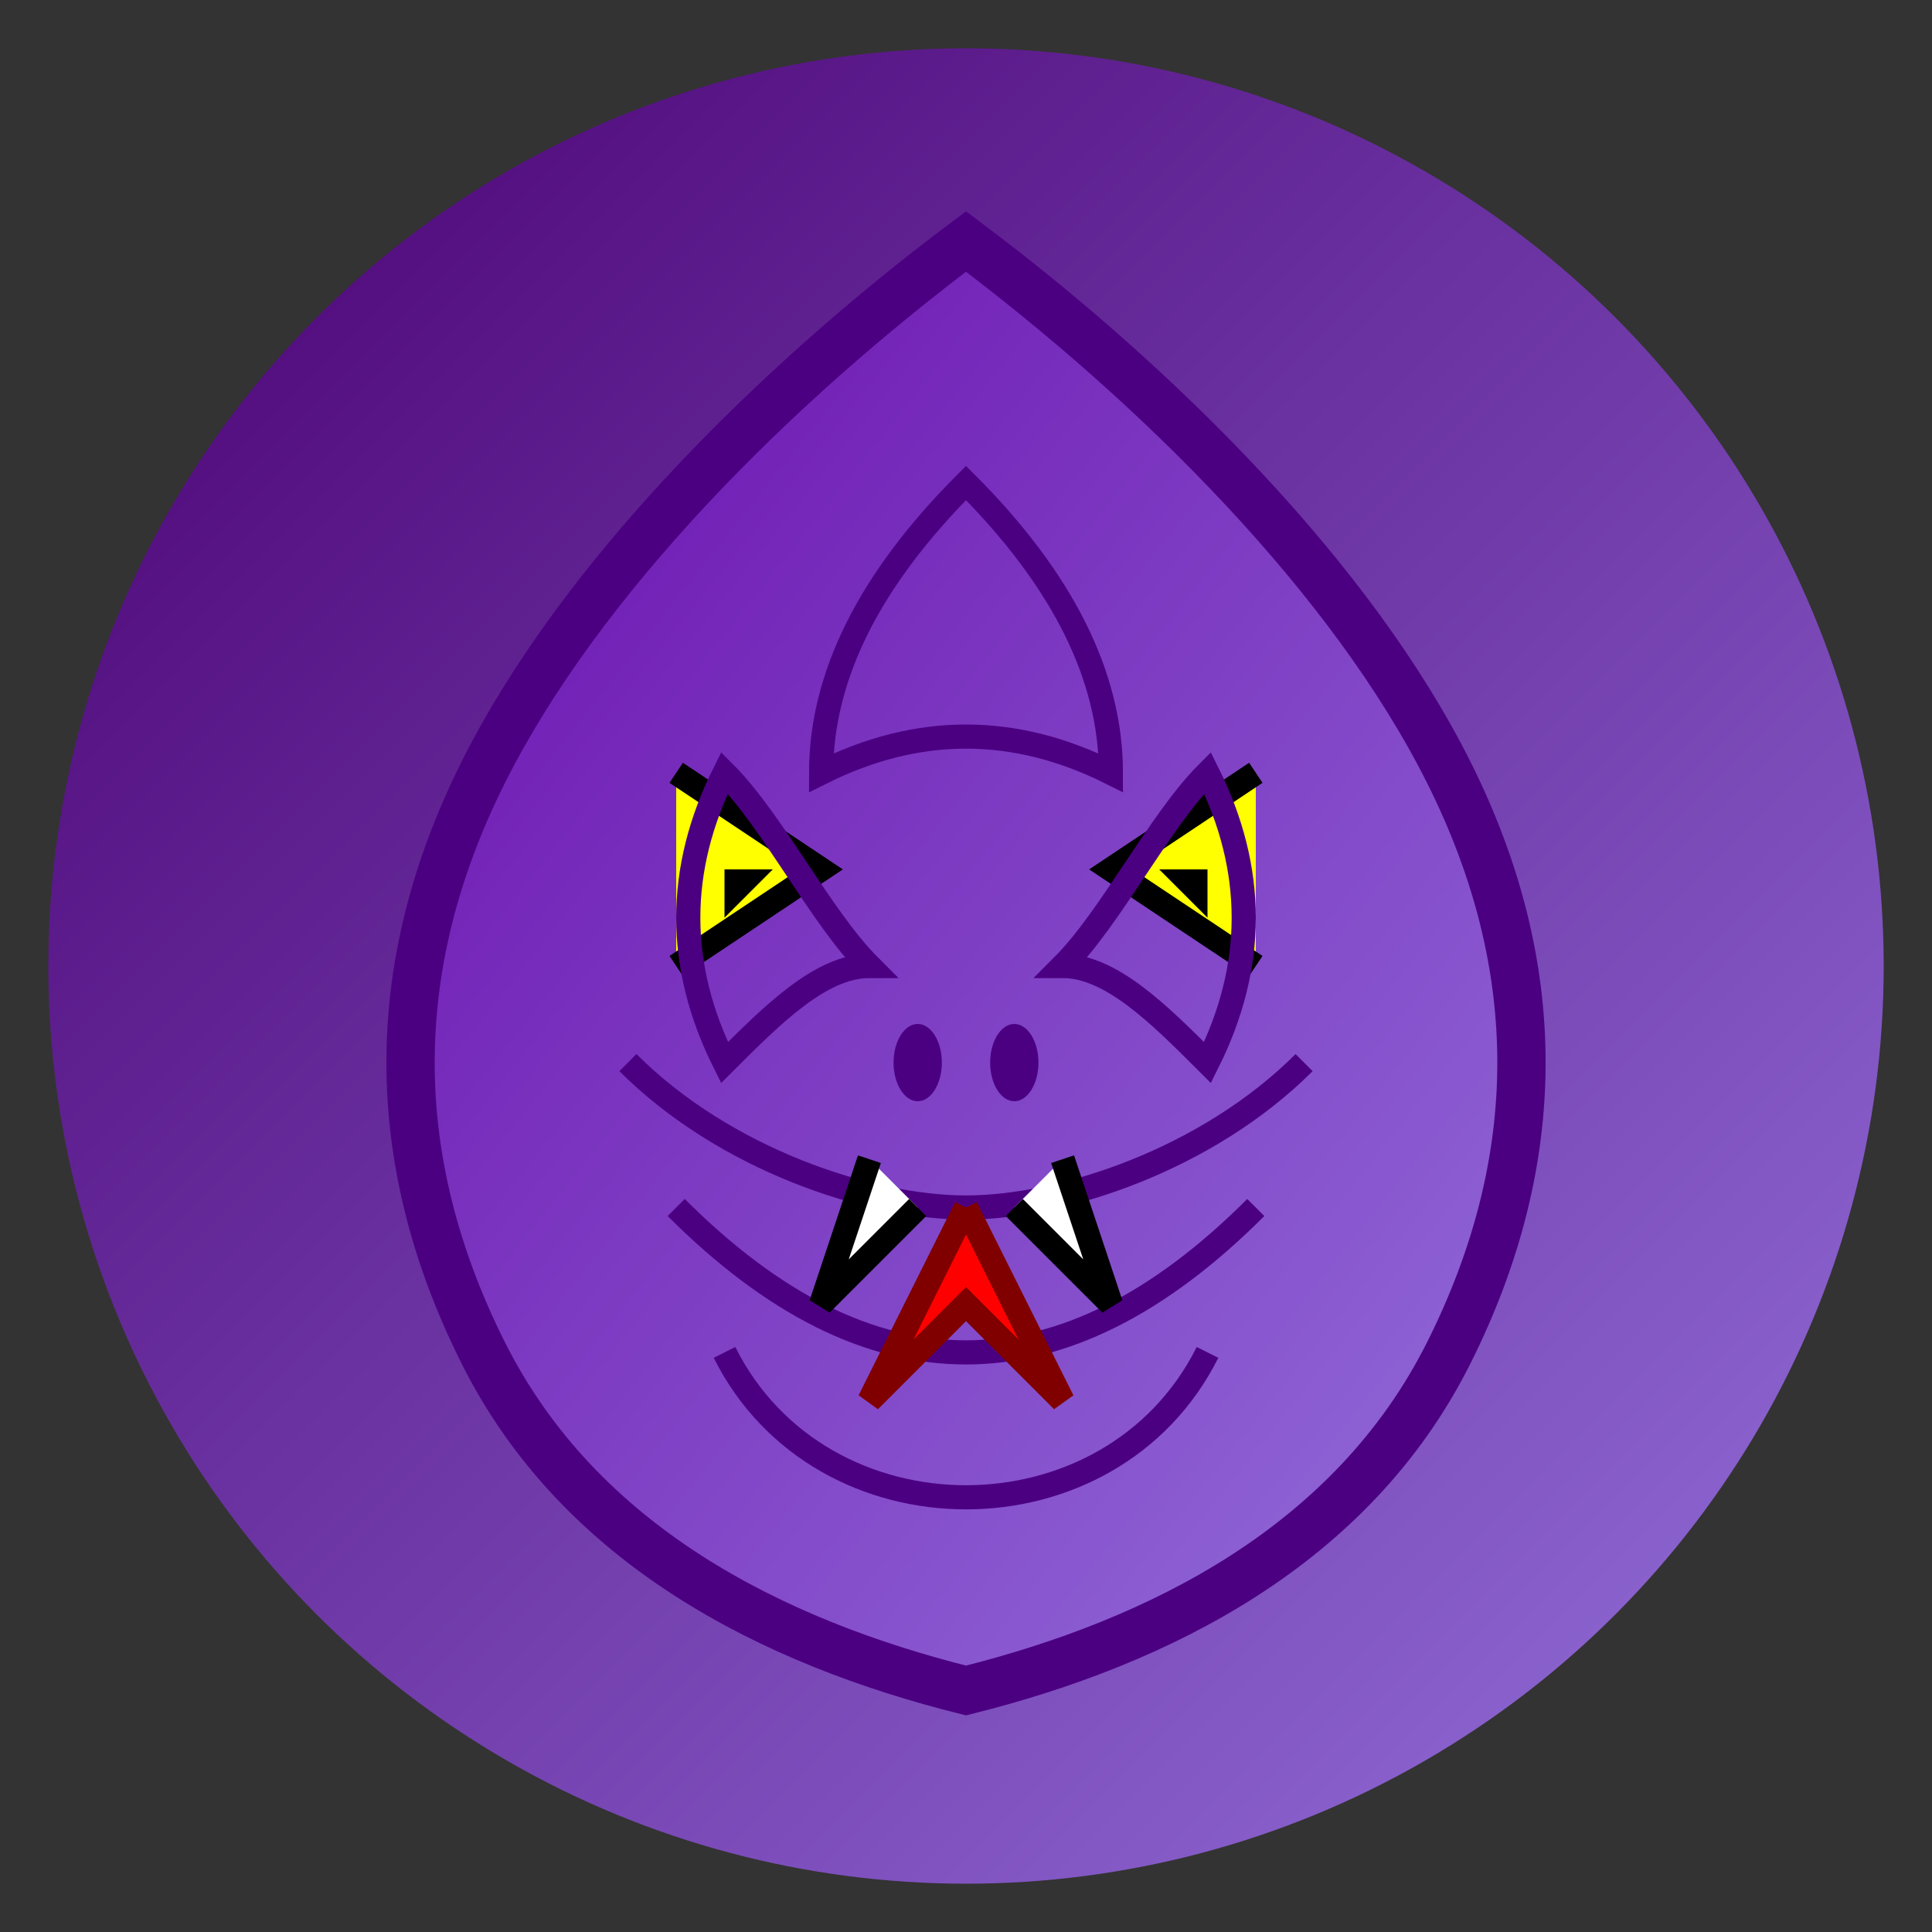 <?xml version="1.0" encoding="UTF-8"?>
<svg width="40px" height="40px" viewBox="0 0 40 40" version="1.1" xmlns="http://www.w3.org/2000/svg">
    <rect x="0" y="0" width="40" height="40" fill="#333333" stroke="none"/>
    <title>Detailed Purple Cobra</title>
    <defs>
        <linearGradient id="cobra-gradient" x1="0%" y1="0%" x2="100%" y2="100%">
            <stop offset="0%" style="stop-color:#4a0072;stop-opacity:1" />
            <stop offset="100%" style="stop-color:#9370db;stop-opacity:1" />
        </linearGradient>
        <linearGradient id="head-gradient" x1="0%" y1="0%" x2="100%" y2="100%">
            <stop offset="0%" style="stop-color:#6a0dad;stop-opacity:1" />
            <stop offset="100%" style="stop-color:#9370db;stop-opacity:1" />
        </linearGradient>
    </defs>

    <!-- Background -->
    <circle cx="20" cy="20" r="19" fill="url(#cobra-gradient)"/>

    <!-- Cobra Head Shape - Smoother, No Side Edges -->
    <path d="M 20,5 C 16,8 12,12 10,16 C 8,20 8,24 10,28 C 12,32 16,34 20,35 C 24,34 28,32 30,28 C 32,24 32,20 30,16 C 28,12 24,8 20,5 Z"
          fill="url(#head-gradient)" stroke="#4b0082" stroke-width="1"/>

    <!-- Cobra Neck Pattern -->
    <path d="M 15,28 C 16,30 18,31 20,31 C 22,31 24,30 25,28"
          stroke="#4b0082" stroke-width="0.5" fill="none"/>
    <path d="M 14,25 C 16,27 18,28 20,28 C 22,28 24,27 26,25"
          stroke="#4b0082" stroke-width="0.5" fill="none"/>
    <path d="M 13,22 C 15,24 18,25 20,25 C 22,25 25,24 27,22"
          stroke="#4b0082" stroke-width="0.5" fill="none"/>

    <!-- Cobra Eyes - Angry Slant -->
    <path d="M 14,16 L 17,18 L 14,20" fill="#ffff00" stroke="#000000" stroke-width="0.5"/>
    <path d="M 26,16 L 23,18 L 26,20" fill="#ffff00" stroke="#000000" stroke-width="0.5"/>

    <!-- Cobra Eye Details -->
    <path d="M 15,18 L 16,18 L 15,19 Z" fill="#000000"/>
    <path d="M 25,18 L 24,18 L 25,19 Z" fill="#000000"/>

    <!-- Cobra Nostrils -->
    <ellipse cx="19" cy="22" rx="0.5" ry="0.8" fill="#4b0082"/>
    <ellipse cx="21" cy="22" rx="0.5" ry="0.8" fill="#4b0082"/>

    <!-- Cobra Fangs -->
    <path d="M 18,24 L 17,27 L 19,25" fill="#ffffff" stroke="#000000" stroke-width="0.5"/>
    <path d="M 22,24 L 23,27 L 21,25" fill="#ffffff" stroke="#000000" stroke-width="0.5"/>

    <!-- Cobra Tongue -->
    <path d="M 20,25 L 18,29 L 20,27 L 22,29 L 20,25" fill="#ff0000" stroke="#800000" stroke-width="0.5"/>

    <!-- Head Scales/Details -->
    <path d="M 20,10 C 18,12 17,14 17,16 C 19,15 21,15 23,16 C 23,14 22,12 20,10 Z"
          stroke="#4b0082" stroke-width="0.5" fill="none"/>
    <path d="M 15,16 C 14,18 14,20 15,22 C 16,21 17,20 18,20 C 17,19 16,17 15,16 Z"
          stroke="#4b0082" stroke-width="0.5" fill="none"/>
    <path d="M 25,16 C 26,18 26,20 25,22 C 24,21 23,20 22,20 C 23,19 24,17 25,16 Z"
          stroke="#4b0082" stroke-width="0.5" fill="none"/>
</svg>